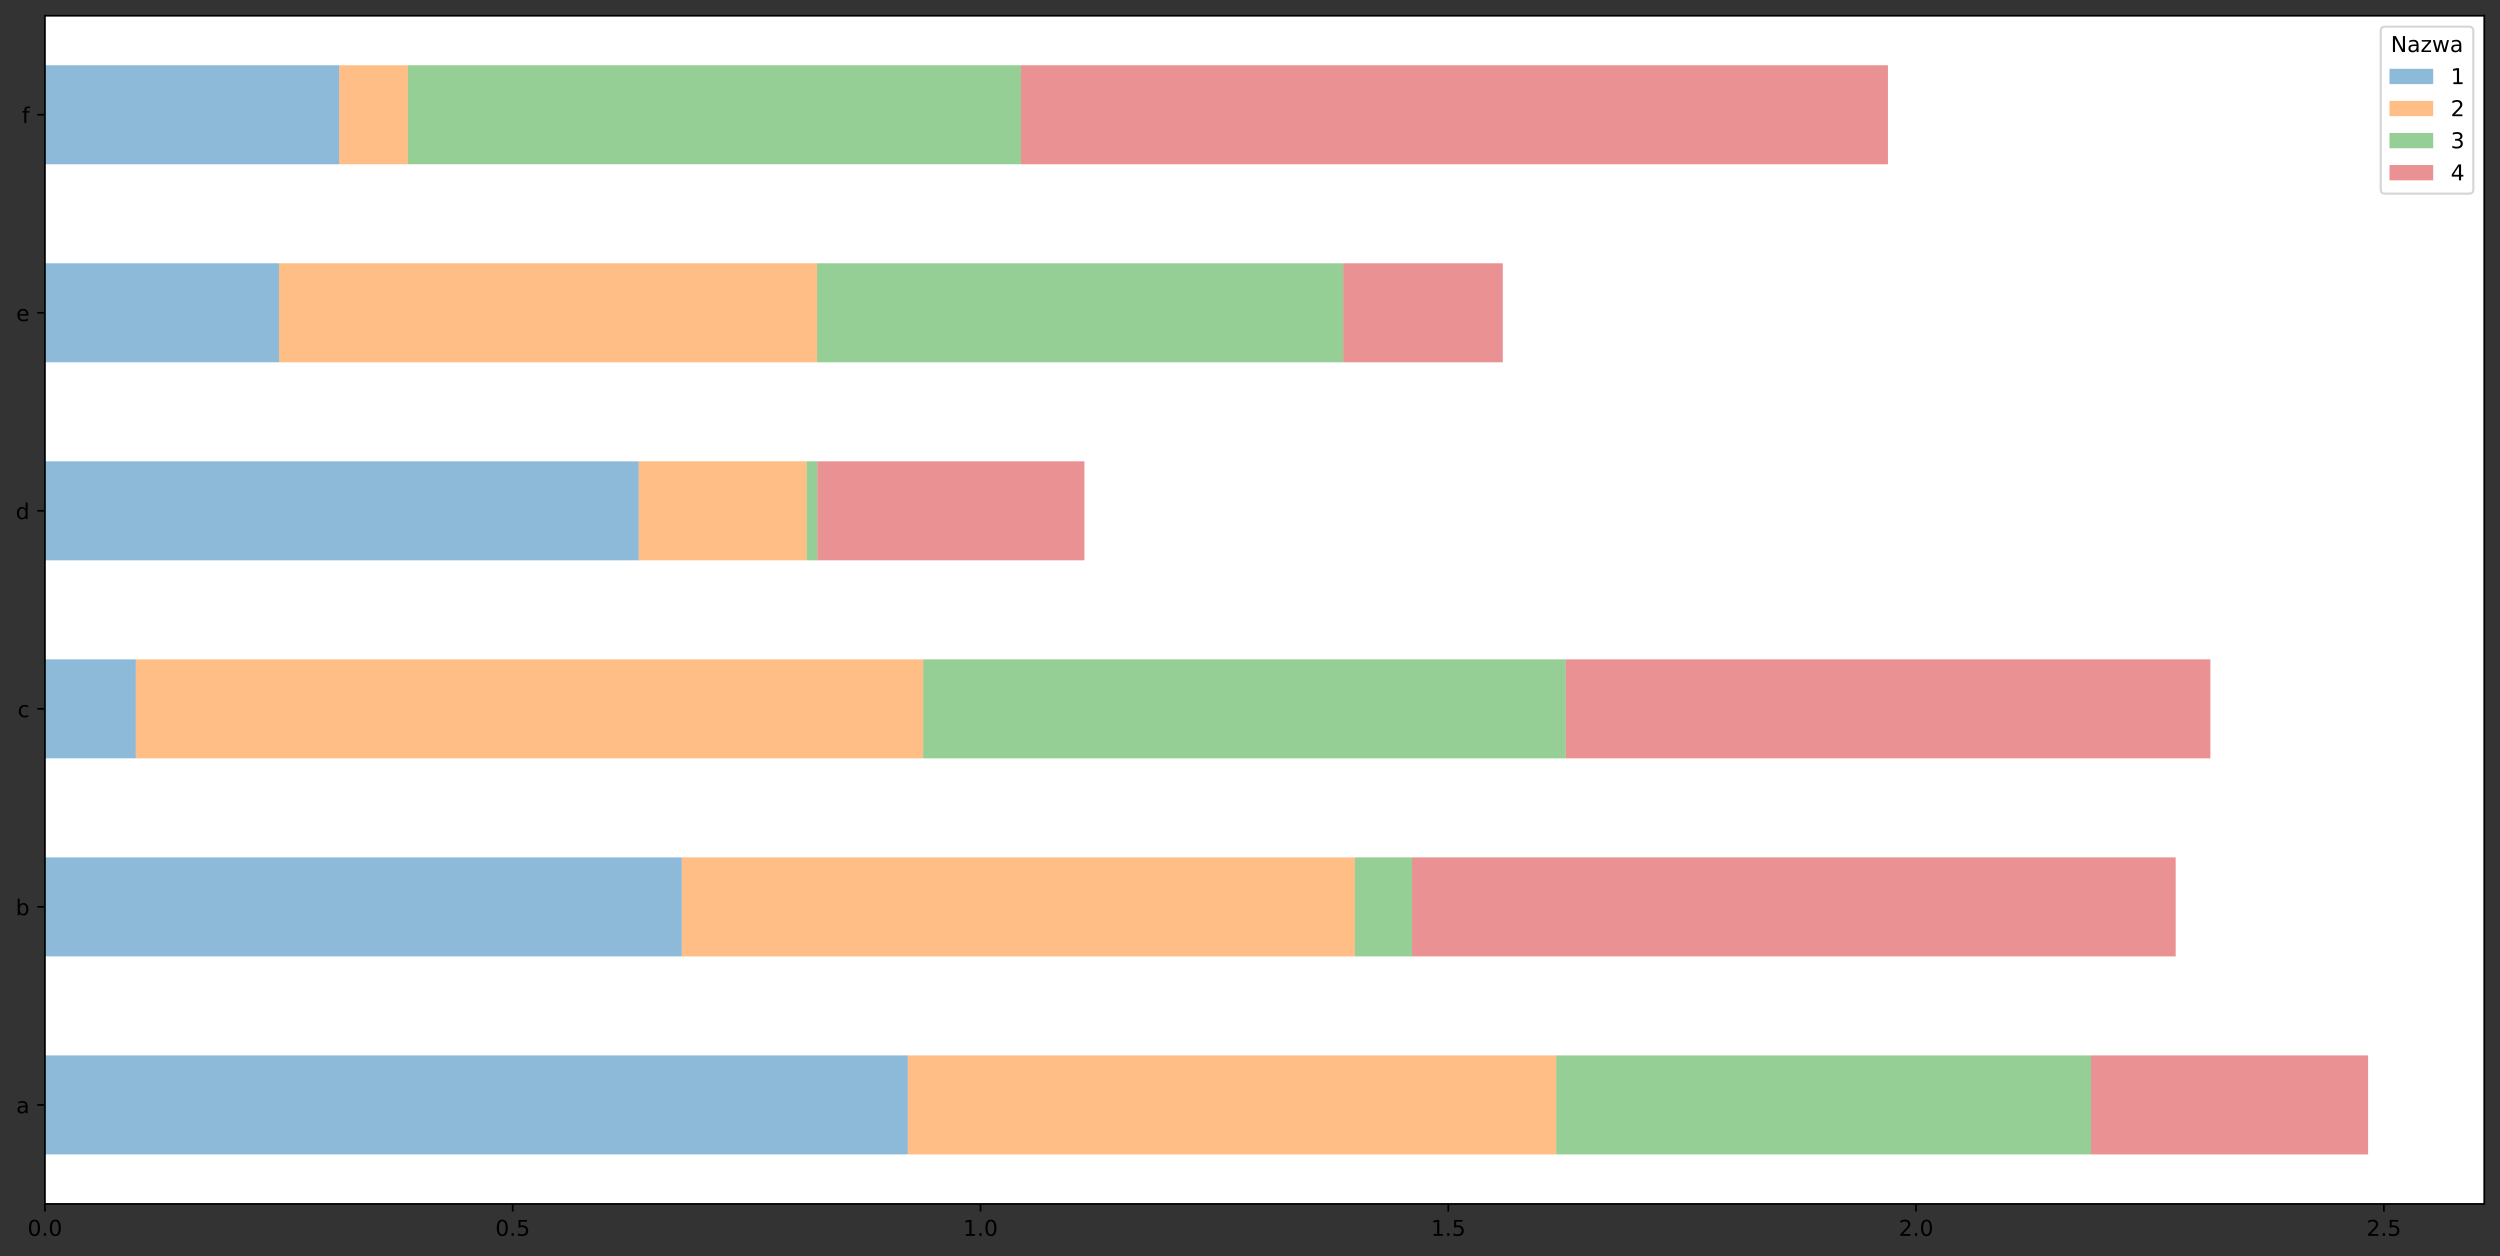 <?xml version="1.0" encoding="utf-8" standalone="no"?>
<!DOCTYPE svg PUBLIC "-//W3C//DTD SVG 1.1//EN"
  "http://www.w3.org/Graphics/SVG/1.1/DTD/svg11.dtd">
<!-- Created with matplotlib (https://matplotlib.org/) -->
<svg height="574.678pt" version="1.1" viewBox="0 0 1143.748 574.678" width="1143.748pt" xmlns="http://www.w3.org/2000/svg" xmlns:xlink="http://www.w3.org/1999/xlink">
 <rect x="0" y="0" width="1143.748" height="574.678" fill="#333333" stroke="none"/>
 <defs>
  <style type="text/css">*{stroke-linecap:butt;stroke-linejoin:round;}</style>
 </defs>
 <g id="figure_1">
  <g id="patch_1">
   <path d="M 0 574.678 
L 1143.748 574.678 
L 1143.748 0 
L 0 0 
z
" style="fill:none;"/>
  </g>
  <g id="axes_1">
   <g id="patch_2">
    <path d="M 20.548 550.8 
L 1136.548 550.8 
L 1136.548 7.2 
L 20.548 7.2 
z
" style="fill:#ffffff;"/>
   </g>
   <g id="patch_3">
    <path clip-path="url(#pc3d87d6616)" d="M 20.548 528.15 
L 415.327 528.15 
L 415.327 482.85 
L 20.548 482.85 
z
" style="fill:#1f77b4;opacity:0.5;"/>
   </g>
   <g id="patch_4">
    <path clip-path="url(#pc3d87d6616)" d="M 20.548 437.55 
L 311.926 437.55 
L 311.926 392.25 
L 20.548 392.25 
z
" style="fill:#1f77b4;opacity:0.5;"/>
   </g>
   <g id="patch_5">
    <path clip-path="url(#pc3d87d6616)" d="M 20.548 346.95 
L 62.157 346.95 
L 62.157 301.65 
L 20.548 301.65 
z
" style="fill:#1f77b4;opacity:0.5;"/>
   </g>
   <g id="patch_6">
    <path clip-path="url(#pc3d87d6616)" d="M 20.548 256.35 
L 292.247 256.35 
L 292.247 211.05 
L 20.548 211.05 
z
" style="fill:#1f77b4;opacity:0.5;"/>
   </g>
   <g id="patch_7">
    <path clip-path="url(#pc3d87d6616)" d="M 20.548 165.75 
L 127.631 165.75 
L 127.631 120.45 
L 20.548 120.45 
z
" style="fill:#1f77b4;opacity:0.5;"/>
   </g>
   <g id="patch_8">
    <path clip-path="url(#pc3d87d6616)" d="M 20.548 75.15 
L 155.224 75.15 
L 155.224 29.85 
L 20.548 29.85 
z
" style="fill:#1f77b4;opacity:0.5;"/>
   </g>
   <g id="patch_9">
    <path clip-path="url(#pc3d87d6616)" d="M 415.327 528.15 
L 711.974 528.15 
L 711.974 482.85 
L 415.327 482.85 
z
" style="fill:#ff7f0e;opacity:0.5;"/>
   </g>
   <g id="patch_10">
    <path clip-path="url(#pc3d87d6616)" d="M 311.926 437.55 
L 619.883 437.55 
L 619.883 392.25 
L 311.926 392.25 
z
" style="fill:#ff7f0e;opacity:0.5;"/>
   </g>
   <g id="patch_11">
    <path clip-path="url(#pc3d87d6616)" d="M 62.157 346.95 
L 422.353 346.95 
L 422.353 301.65 
L 62.157 301.65 
z
" style="fill:#ff7f0e;opacity:0.5;"/>
   </g>
   <g id="patch_12">
    <path clip-path="url(#pc3d87d6616)" d="M 292.247 256.35 
L 369.066 256.35 
L 369.066 211.05 
L 292.247 211.05 
z
" style="fill:#ff7f0e;opacity:0.5;"/>
   </g>
   <g id="patch_13">
    <path clip-path="url(#pc3d87d6616)" d="M 127.631 165.75 
L 373.813 165.75 
L 373.813 120.45 
L 127.631 120.45 
z
" style="fill:#ff7f0e;opacity:0.5;"/>
   </g>
   <g id="patch_14">
    <path clip-path="url(#pc3d87d6616)" d="M 155.224 75.15 
L 186.611 75.15 
L 186.611 29.85 
L 155.224 29.85 
z
" style="fill:#ff7f0e;opacity:0.5;"/>
   </g>
   <g id="patch_15">
    <path clip-path="url(#pc3d87d6616)" d="M 711.974 528.15 
L 956.632 528.15 
L 956.632 482.85 
L 711.974 482.85 
z
" style="fill:#2ca02c;opacity:0.5;"/>
   </g>
   <g id="patch_16">
    <path clip-path="url(#pc3d87d6616)" d="M 619.883 437.55 
L 646.001 437.55 
L 646.001 392.25 
L 619.883 392.25 
z
" style="fill:#2ca02c;opacity:0.5;"/>
   </g>
   <g id="patch_17">
    <path clip-path="url(#pc3d87d6616)" d="M 422.353 346.95 
L 716.315 346.95 
L 716.315 301.65 
L 422.353 301.65 
z
" style="fill:#2ca02c;opacity:0.5;"/>
   </g>
   <g id="patch_18">
    <path clip-path="url(#pc3d87d6616)" d="M 369.066 256.35 
L 373.937 256.35 
L 373.937 211.05 
L 369.066 211.05 
z
" style="fill:#2ca02c;opacity:0.5;"/>
   </g>
   <g id="patch_19">
    <path clip-path="url(#pc3d87d6616)" d="M 373.813 165.75 
L 614.522 165.75 
L 614.522 120.45 
L 373.813 120.45 
z
" style="fill:#2ca02c;opacity:0.5;"/>
   </g>
   <g id="patch_20">
    <path clip-path="url(#pc3d87d6616)" d="M 186.611 75.15 
L 467.074 75.15 
L 467.074 29.85 
L 186.611 29.85 
z
" style="fill:#2ca02c;opacity:0.5;"/>
   </g>
   <g id="patch_21">
    <path clip-path="url(#pc3d87d6616)" d="M 956.632 528.15 
L 1083.406 528.15 
L 1083.406 482.85 
L 956.632 482.85 
z
" style="fill:#d62728;opacity:0.5;"/>
   </g>
   <g id="patch_22">
    <path clip-path="url(#pc3d87d6616)" d="M 646.001 437.55 
L 995.378 437.55 
L 995.378 392.25 
L 646.001 392.25 
z
" style="fill:#d62728;opacity:0.5;"/>
   </g>
   <g id="patch_23">
    <path clip-path="url(#pc3d87d6616)" d="M 716.315 346.95 
L 1011.26 346.95 
L 1011.26 301.65 
L 716.315 301.65 
z
" style="fill:#d62728;opacity:0.5;"/>
   </g>
   <g id="patch_24">
    <path clip-path="url(#pc3d87d6616)" d="M 373.937 256.35 
L 496.127 256.35 
L 496.127 211.05 
L 373.937 211.05 
z
" style="fill:#d62728;opacity:0.5;"/>
   </g>
   <g id="patch_25">
    <path clip-path="url(#pc3d87d6616)" d="M 614.522 165.75 
L 687.532 165.75 
L 687.532 120.45 
L 614.522 120.45 
z
" style="fill:#d62728;opacity:0.5;"/>
   </g>
   <g id="patch_26">
    <path clip-path="url(#pc3d87d6616)" d="M 467.074 75.15 
L 863.738 75.15 
L 863.738 29.85 
L 467.074 29.85 
z
" style="fill:#d62728;opacity:0.5;"/>
   </g>
   <g id="matplotlib.axis_1">
    <g id="xtick_1">
     <g id="line2d_1">
      <defs>
       <path d="M 0 0 
L 0 3.5 
" id="m150e6911d2" style="stroke:#000000;stroke-width:0.8;"/>
      </defs>
      <g>
       <use style="stroke:#000000;stroke-width:0.8;" x="20.548" xlink:href="#m150e6911d2" y="550.8"/>
      </g>
     </g>
     <g id="text_1">
      <!-- 0.0 -->
      <g transform="translate(12.597 565.398)scale(0.1 -0.1)">
       <defs>
        <path d="M 31.781 66.406 
Q 24.172 66.406 20.328 58.906 
Q 16.5 51.422 16.5 36.375 
Q 16.5 21.391 20.328 13.891 
Q 24.172 6.391 31.781 6.391 
Q 39.453 6.391 43.281 13.891 
Q 47.125 21.391 47.125 36.375 
Q 47.125 51.422 43.281 58.906 
Q 39.453 66.406 31.781 66.406 
z
M 31.781 74.219 
Q 44.047 74.219 50.516 64.516 
Q 56.984 54.828 56.984 36.375 
Q 56.984 17.969 50.516 8.266 
Q 44.047 -1.422 31.781 -1.422 
Q 19.531 -1.422 13.062 8.266 
Q 6.594 17.969 6.594 36.375 
Q 6.594 54.828 13.062 64.516 
Q 19.531 74.219 31.781 74.219 
z
" id="DejaVuSans-48"/>
        <path d="M 10.688 12.406 
L 21 12.406 
L 21 0 
L 10.688 0 
z
" id="DejaVuSans-46"/>
       </defs>
       <use xlink:href="#DejaVuSans-48"/>
       <use x="63.623" xlink:href="#DejaVuSans-46"/>
       <use x="95.41" xlink:href="#DejaVuSans-48"/>
      </g>
     </g>
    </g>
    <g id="xtick_2">
     <g id="line2d_2">
      <g>
       <use style="stroke:#000000;stroke-width:0.8;" x="234.564" xlink:href="#m150e6911d2" y="550.8"/>
      </g>
     </g>
     <g id="text_2">
      <!-- 0.5 -->
      <g transform="translate(226.612 565.398)scale(0.1 -0.1)">
       <defs>
        <path d="M 10.797 72.906 
L 49.516 72.906 
L 49.516 64.594 
L 19.828 64.594 
L 19.828 46.734 
Q 21.969 47.469 24.109 47.828 
Q 26.266 48.188 28.422 48.188 
Q 40.625 48.188 47.75 41.5 
Q 54.891 34.812 54.891 23.391 
Q 54.891 11.625 47.562 5.094 
Q 40.234 -1.422 26.906 -1.422 
Q 22.312 -1.422 17.547 -0.641 
Q 12.797 0.141 7.719 1.703 
L 7.719 11.625 
Q 12.109 9.234 16.797 8.062 
Q 21.484 6.891 26.703 6.891 
Q 35.156 6.891 40.078 11.328 
Q 45.016 15.766 45.016 23.391 
Q 45.016 31 40.078 35.438 
Q 35.156 39.891 26.703 39.891 
Q 22.75 39.891 18.812 39.016 
Q 14.891 38.141 10.797 36.281 
z
" id="DejaVuSans-53"/>
       </defs>
       <use xlink:href="#DejaVuSans-48"/>
       <use x="63.623" xlink:href="#DejaVuSans-46"/>
       <use x="95.41" xlink:href="#DejaVuSans-53"/>
      </g>
     </g>
    </g>
    <g id="xtick_3">
     <g id="line2d_3">
      <g>
       <use style="stroke:#000000;stroke-width:0.8;" x="448.58" xlink:href="#m150e6911d2" y="550.8"/>
      </g>
     </g>
     <g id="text_3">
      <!-- 1.0 -->
      <g transform="translate(440.628 565.398)scale(0.1 -0.1)">
       <defs>
        <path d="M 12.406 8.297 
L 28.516 8.297 
L 28.516 63.922 
L 10.984 60.406 
L 10.984 69.391 
L 28.422 72.906 
L 38.281 72.906 
L 38.281 8.297 
L 54.391 8.297 
L 54.391 0 
L 12.406 0 
z
" id="DejaVuSans-49"/>
       </defs>
       <use xlink:href="#DejaVuSans-49"/>
       <use x="63.623" xlink:href="#DejaVuSans-46"/>
       <use x="95.41" xlink:href="#DejaVuSans-48"/>
      </g>
     </g>
    </g>
    <g id="xtick_4">
     <g id="line2d_4">
      <g>
       <use style="stroke:#000000;stroke-width:0.8;" x="662.595" xlink:href="#m150e6911d2" y="550.8"/>
      </g>
     </g>
     <g id="text_4">
      <!-- 1.5 -->
      <g transform="translate(654.644 565.398)scale(0.1 -0.1)">
       <use xlink:href="#DejaVuSans-49"/>
       <use x="63.623" xlink:href="#DejaVuSans-46"/>
       <use x="95.41" xlink:href="#DejaVuSans-53"/>
      </g>
     </g>
    </g>
    <g id="xtick_5">
     <g id="line2d_5">
      <g>
       <use style="stroke:#000000;stroke-width:0.8;" x="876.611" xlink:href="#m150e6911d2" y="550.8"/>
      </g>
     </g>
     <g id="text_5">
      <!-- 2.0 -->
      <g transform="translate(868.659 565.398)scale(0.1 -0.1)">
       <defs>
        <path d="M 19.188 8.297 
L 53.609 8.297 
L 53.609 0 
L 7.328 0 
L 7.328 8.297 
Q 12.938 14.109 22.625 23.891 
Q 32.328 33.688 34.812 36.531 
Q 39.547 41.844 41.422 45.531 
Q 43.312 49.219 43.312 52.781 
Q 43.312 58.594 39.234 62.25 
Q 35.156 65.922 28.609 65.922 
Q 23.969 65.922 18.812 64.312 
Q 13.672 62.703 7.812 59.422 
L 7.812 69.391 
Q 13.766 71.781 18.938 73 
Q 24.125 74.219 28.422 74.219 
Q 39.75 74.219 46.484 68.547 
Q 53.219 62.891 53.219 53.422 
Q 53.219 48.922 51.531 44.891 
Q 49.859 40.875 45.406 35.406 
Q 44.188 33.984 37.641 27.219 
Q 31.109 20.453 19.188 8.297 
z
" id="DejaVuSans-50"/>
       </defs>
       <use xlink:href="#DejaVuSans-50"/>
       <use x="63.623" xlink:href="#DejaVuSans-46"/>
       <use x="95.41" xlink:href="#DejaVuSans-48"/>
      </g>
     </g>
    </g>
    <g id="xtick_6">
     <g id="line2d_6">
      <g>
       <use style="stroke:#000000;stroke-width:0.8;" x="1090.627" xlink:href="#m150e6911d2" y="550.8"/>
      </g>
     </g>
     <g id="text_6">
      <!-- 2.5 -->
      <g transform="translate(1082.675 565.398)scale(0.1 -0.1)">
       <use xlink:href="#DejaVuSans-50"/>
       <use x="63.623" xlink:href="#DejaVuSans-46"/>
       <use x="95.41" xlink:href="#DejaVuSans-53"/>
      </g>
     </g>
    </g>
   </g>
   <g id="matplotlib.axis_2">
    <g id="ytick_1">
     <g id="line2d_7">
      <defs>
       <path d="M 0 0 
L -3.5 0 
" id="m2d875edcd9" style="stroke:#000000;stroke-width:0.8;"/>
      </defs>
      <g>
       <use style="stroke:#000000;stroke-width:0.8;" x="20.548" xlink:href="#m2d875edcd9" y="505.5"/>
      </g>
     </g>
     <g id="text_7">
      <!-- a -->
      <g transform="translate(7.42 509.299)scale(0.1 -0.1)">
       <defs>
        <path d="M 34.281 27.484 
Q 23.391 27.484 19.188 25 
Q 14.984 22.516 14.984 16.5 
Q 14.984 11.719 18.141 8.906 
Q 21.297 6.109 26.703 6.109 
Q 34.188 6.109 38.703 11.406 
Q 43.219 16.703 43.219 25.484 
L 43.219 27.484 
z
M 52.203 31.203 
L 52.203 0 
L 43.219 0 
L 43.219 8.297 
Q 40.141 3.328 35.547 0.953 
Q 30.953 -1.422 24.312 -1.422 
Q 15.922 -1.422 10.953 3.297 
Q 6 8.016 6 15.922 
Q 6 25.141 12.172 29.828 
Q 18.359 34.516 30.609 34.516 
L 43.219 34.516 
L 43.219 35.406 
Q 43.219 41.609 39.141 45 
Q 35.062 48.391 27.688 48.391 
Q 23 48.391 18.547 47.266 
Q 14.109 46.141 10.016 43.891 
L 10.016 52.203 
Q 14.938 54.109 19.578 55.047 
Q 24.219 56 28.609 56 
Q 40.484 56 46.344 49.844 
Q 52.203 43.703 52.203 31.203 
z
" id="DejaVuSans-97"/>
       </defs>
       <use xlink:href="#DejaVuSans-97"/>
      </g>
     </g>
    </g>
    <g id="ytick_2">
     <g id="line2d_8">
      <g>
       <use style="stroke:#000000;stroke-width:0.8;" x="20.548" xlink:href="#m2d875edcd9" y="414.9"/>
      </g>
     </g>
     <g id="text_8">
      <!-- b -->
      <g transform="translate(7.2 418.699)scale(0.1 -0.1)">
       <defs>
        <path d="M 48.688 27.297 
Q 48.688 37.203 44.609 42.844 
Q 40.531 48.484 33.406 48.484 
Q 26.266 48.484 22.188 42.844 
Q 18.109 37.203 18.109 27.297 
Q 18.109 17.391 22.188 11.75 
Q 26.266 6.109 33.406 6.109 
Q 40.531 6.109 44.609 11.75 
Q 48.688 17.391 48.688 27.297 
z
M 18.109 46.391 
Q 20.953 51.266 25.266 53.625 
Q 29.594 56 35.594 56 
Q 45.562 56 51.781 48.094 
Q 58.016 40.188 58.016 27.297 
Q 58.016 14.406 51.781 6.484 
Q 45.562 -1.422 35.594 -1.422 
Q 29.594 -1.422 25.266 0.953 
Q 20.953 3.328 18.109 8.203 
L 18.109 0 
L 9.078 0 
L 9.078 75.984 
L 18.109 75.984 
z
" id="DejaVuSans-98"/>
       </defs>
       <use xlink:href="#DejaVuSans-98"/>
      </g>
     </g>
    </g>
    <g id="ytick_3">
     <g id="line2d_9">
      <g>
       <use style="stroke:#000000;stroke-width:0.8;" x="20.548" xlink:href="#m2d875edcd9" y="324.3"/>
      </g>
     </g>
     <g id="text_9">
      <!-- c -->
      <g transform="translate(8.05 328.099)scale(0.1 -0.1)">
       <defs>
        <path d="M 48.781 52.594 
L 48.781 44.188 
Q 44.969 46.297 41.141 47.344 
Q 37.312 48.391 33.406 48.391 
Q 24.656 48.391 19.812 42.844 
Q 14.984 37.312 14.984 27.297 
Q 14.984 17.281 19.812 11.734 
Q 24.656 6.203 33.406 6.203 
Q 37.312 6.203 41.141 7.25 
Q 44.969 8.297 48.781 10.406 
L 48.781 2.094 
Q 45.016 0.344 40.984 -0.531 
Q 36.969 -1.422 32.422 -1.422 
Q 20.062 -1.422 12.781 6.344 
Q 5.516 14.109 5.516 27.297 
Q 5.516 40.672 12.859 48.328 
Q 20.219 56 33.016 56 
Q 37.156 56 41.109 55.141 
Q 45.062 54.297 48.781 52.594 
z
" id="DejaVuSans-99"/>
       </defs>
       <use xlink:href="#DejaVuSans-99"/>
      </g>
     </g>
    </g>
    <g id="ytick_4">
     <g id="line2d_10">
      <g>
       <use style="stroke:#000000;stroke-width:0.8;" x="20.548" xlink:href="#m2d875edcd9" y="233.7"/>
      </g>
     </g>
     <g id="text_10">
      <!-- d -->
      <g transform="translate(7.2 237.499)scale(0.1 -0.1)">
       <defs>
        <path d="M 45.406 46.391 
L 45.406 75.984 
L 54.391 75.984 
L 54.391 0 
L 45.406 0 
L 45.406 8.203 
Q 42.578 3.328 38.25 0.953 
Q 33.938 -1.422 27.875 -1.422 
Q 17.969 -1.422 11.734 6.484 
Q 5.516 14.406 5.516 27.297 
Q 5.516 40.188 11.734 48.094 
Q 17.969 56 27.875 56 
Q 33.938 56 38.25 53.625 
Q 42.578 51.266 45.406 46.391 
z
M 14.797 27.297 
Q 14.797 17.391 18.875 11.75 
Q 22.953 6.109 30.078 6.109 
Q 37.203 6.109 41.297 11.75 
Q 45.406 17.391 45.406 27.297 
Q 45.406 37.203 41.297 42.844 
Q 37.203 48.484 30.078 48.484 
Q 22.953 48.484 18.875 42.844 
Q 14.797 37.203 14.797 27.297 
z
" id="DejaVuSans-100"/>
       </defs>
       <use xlink:href="#DejaVuSans-100"/>
      </g>
     </g>
    </g>
    <g id="ytick_5">
     <g id="line2d_11">
      <g>
       <use style="stroke:#000000;stroke-width:0.8;" x="20.548" xlink:href="#m2d875edcd9" y="143.1"/>
      </g>
     </g>
     <g id="text_11">
      <!-- e -->
      <g transform="translate(7.395 146.899)scale(0.1 -0.1)">
       <defs>
        <path d="M 56.203 29.594 
L 56.203 25.203 
L 14.891 25.203 
Q 15.484 15.922 20.484 11.062 
Q 25.484 6.203 34.422 6.203 
Q 39.594 6.203 44.453 7.469 
Q 49.312 8.734 54.109 11.281 
L 54.109 2.781 
Q 49.266 0.734 44.188 -0.344 
Q 39.109 -1.422 33.891 -1.422 
Q 20.797 -1.422 13.156 6.188 
Q 5.516 13.812 5.516 26.812 
Q 5.516 40.234 12.766 48.109 
Q 20.016 56 32.328 56 
Q 43.359 56 49.781 48.891 
Q 56.203 41.797 56.203 29.594 
z
M 47.219 32.234 
Q 47.125 39.594 43.094 43.984 
Q 39.062 48.391 32.422 48.391 
Q 24.906 48.391 20.391 44.141 
Q 15.875 39.891 15.188 32.172 
z
" id="DejaVuSans-101"/>
       </defs>
       <use xlink:href="#DejaVuSans-101"/>
      </g>
     </g>
    </g>
    <g id="ytick_6">
     <g id="line2d_12">
      <g>
       <use style="stroke:#000000;stroke-width:0.8;" x="20.548" xlink:href="#m2d875edcd9" y="52.5"/>
      </g>
     </g>
     <g id="text_12">
      <!-- f -->
      <g transform="translate(10.028 56.299)scale(0.1 -0.1)">
       <defs>
        <path d="M 37.109 75.984 
L 37.109 68.5 
L 28.516 68.5 
Q 23.688 68.5 21.797 66.547 
Q 19.922 64.594 19.922 59.516 
L 19.922 54.688 
L 34.719 54.688 
L 34.719 47.703 
L 19.922 47.703 
L 19.922 0 
L 10.891 0 
L 10.891 47.703 
L 2.297 47.703 
L 2.297 54.688 
L 10.891 54.688 
L 10.891 58.5 
Q 10.891 67.625 15.141 71.797 
Q 19.391 75.984 28.609 75.984 
z
" id="DejaVuSans-102"/>
       </defs>
       <use xlink:href="#DejaVuSans-102"/>
      </g>
     </g>
    </g>
   </g>
   <g id="patch_27">
    <path d="M 20.548 550.8 
L 20.548 7.2 
" style="fill:none;stroke:#000000;stroke-linecap:square;stroke-linejoin:miter;stroke-width:0.8;"/>
   </g>
   <g id="patch_28">
    <path d="M 1136.548 550.8 
L 1136.548 7.2 
" style="fill:none;stroke:#000000;stroke-linecap:square;stroke-linejoin:miter;stroke-width:0.8;"/>
   </g>
   <g id="patch_29">
    <path d="M 20.548 550.8 
L 1136.548 550.8 
" style="fill:none;stroke:#000000;stroke-linecap:square;stroke-linejoin:miter;stroke-width:0.8;"/>
   </g>
   <g id="patch_30">
    <path d="M 20.548 7.2 
L 1136.548 7.2 
" style="fill:none;stroke:#000000;stroke-linecap:square;stroke-linejoin:miter;stroke-width:0.8;"/>
   </g>
   <g id="legend_1">
    <g id="patch_31">
     <path d="M 1091.186 88.591 
L 1129.548 88.591 
Q 1131.548 88.591 1131.548 86.591 
L 1131.548 14.2 
Q 1131.548 12.2 1129.548 12.2 
L 1091.186 12.2 
Q 1089.186 12.2 1089.186 14.2 
L 1089.186 86.591 
Q 1089.186 88.591 1091.186 88.591 
z
" style="fill:#ffffff;opacity:0.8;stroke:#cccccc;stroke-linejoin:miter;"/>
    </g>
    <g id="text_13">
     <!-- Nazwa -->
     <g transform="translate(1093.785 23.798)scale(0.1 -0.1)">
      <defs>
       <path d="M 9.812 72.906 
L 23.094 72.906 
L 55.422 11.922 
L 55.422 72.906 
L 64.984 72.906 
L 64.984 0 
L 51.703 0 
L 19.391 60.984 
L 19.391 0 
L 9.812 0 
z
" id="DejaVuSans-78"/>
       <path d="M 5.516 54.688 
L 48.188 54.688 
L 48.188 46.484 
L 14.406 7.172 
L 48.188 7.172 
L 48.188 0 
L 4.297 0 
L 4.297 8.203 
L 38.094 47.516 
L 5.516 47.516 
z
" id="DejaVuSans-122"/>
       <path d="M 4.203 54.688 
L 13.188 54.688 
L 24.422 12.016 
L 35.594 54.688 
L 46.188 54.688 
L 57.422 12.016 
L 68.609 54.688 
L 77.594 54.688 
L 63.281 0 
L 52.688 0 
L 40.922 44.828 
L 29.109 0 
L 18.5 0 
z
" id="DejaVuSans-119"/>
      </defs>
      <use xlink:href="#DejaVuSans-78"/>
      <use x="74.805" xlink:href="#DejaVuSans-97"/>
      <use x="136.084" xlink:href="#DejaVuSans-122"/>
      <use x="188.574" xlink:href="#DejaVuSans-119"/>
      <use x="270.361" xlink:href="#DejaVuSans-97"/>
     </g>
    </g>
    <g id="patch_32">
     <path d="M 1093.186 38.477 
L 1113.186 38.477 
L 1113.186 31.477 
L 1093.186 31.477 
z
" style="fill:#1f77b4;opacity:0.5;"/>
    </g>
    <g id="text_14">
     <!-- 1 -->
     <g transform="translate(1121.186 38.477)scale(0.1 -0.1)">
      <use xlink:href="#DejaVuSans-49"/>
     </g>
    </g>
    <g id="patch_33">
     <path d="M 1093.186 53.155 
L 1113.186 53.155 
L 1113.186 46.155 
L 1093.186 46.155 
z
" style="fill:#ff7f0e;opacity:0.5;"/>
    </g>
    <g id="text_15">
     <!-- 2 -->
     <g transform="translate(1121.186 53.155)scale(0.1 -0.1)">
      <use xlink:href="#DejaVuSans-50"/>
     </g>
    </g>
    <g id="patch_34">
     <path d="M 1093.186 67.833 
L 1113.186 67.833 
L 1113.186 60.833 
L 1093.186 60.833 
z
" style="fill:#2ca02c;opacity:0.5;"/>
    </g>
    <g id="text_16">
     <!-- 3 -->
     <g transform="translate(1121.186 67.833)scale(0.1 -0.1)">
      <defs>
       <path d="M 40.578 39.312 
Q 47.656 37.797 51.625 33 
Q 55.609 28.219 55.609 21.188 
Q 55.609 10.406 48.188 4.484 
Q 40.766 -1.422 27.094 -1.422 
Q 22.516 -1.422 17.656 -0.516 
Q 12.797 0.391 7.625 2.203 
L 7.625 11.719 
Q 11.719 9.328 16.594 8.109 
Q 21.484 6.891 26.812 6.891 
Q 36.078 6.891 40.938 10.547 
Q 45.797 14.203 45.797 21.188 
Q 45.797 27.641 41.281 31.266 
Q 36.766 34.906 28.719 34.906 
L 20.219 34.906 
L 20.219 43.016 
L 29.109 43.016 
Q 36.375 43.016 40.234 45.922 
Q 44.094 48.828 44.094 54.297 
Q 44.094 59.906 40.109 62.906 
Q 36.141 65.922 28.719 65.922 
Q 24.656 65.922 20.016 65.031 
Q 15.375 64.156 9.812 62.312 
L 9.812 71.094 
Q 15.438 72.656 20.344 73.438 
Q 25.25 74.219 29.594 74.219 
Q 40.828 74.219 47.359 69.109 
Q 53.906 64.016 53.906 55.328 
Q 53.906 49.266 50.438 45.094 
Q 46.969 40.922 40.578 39.312 
z
" id="DejaVuSans-51"/>
      </defs>
      <use xlink:href="#DejaVuSans-51"/>
     </g>
    </g>
    <g id="patch_35">
     <path d="M 1093.186 82.511 
L 1113.186 82.511 
L 1113.186 75.511 
L 1093.186 75.511 
z
" style="fill:#d62728;opacity:0.5;"/>
    </g>
    <g id="text_17">
     <!-- 4 -->
     <g transform="translate(1121.186 82.511)scale(0.1 -0.1)">
      <defs>
       <path d="M 37.797 64.312 
L 12.891 25.391 
L 37.797 25.391 
z
M 35.203 72.906 
L 47.609 72.906 
L 47.609 25.391 
L 58.016 25.391 
L 58.016 17.188 
L 47.609 17.188 
L 47.609 0 
L 37.797 0 
L 37.797 17.188 
L 4.891 17.188 
L 4.891 26.703 
z
" id="DejaVuSans-52"/>
      </defs>
      <use xlink:href="#DejaVuSans-52"/>
     </g>
    </g>
   </g>
  </g>
 </g>
 <defs>
  <clipPath id="pc3d87d6616">
   <rect height="543.6" width="1116" x="20.548" y="7.2"/>
  </clipPath>
 </defs>
</svg>
